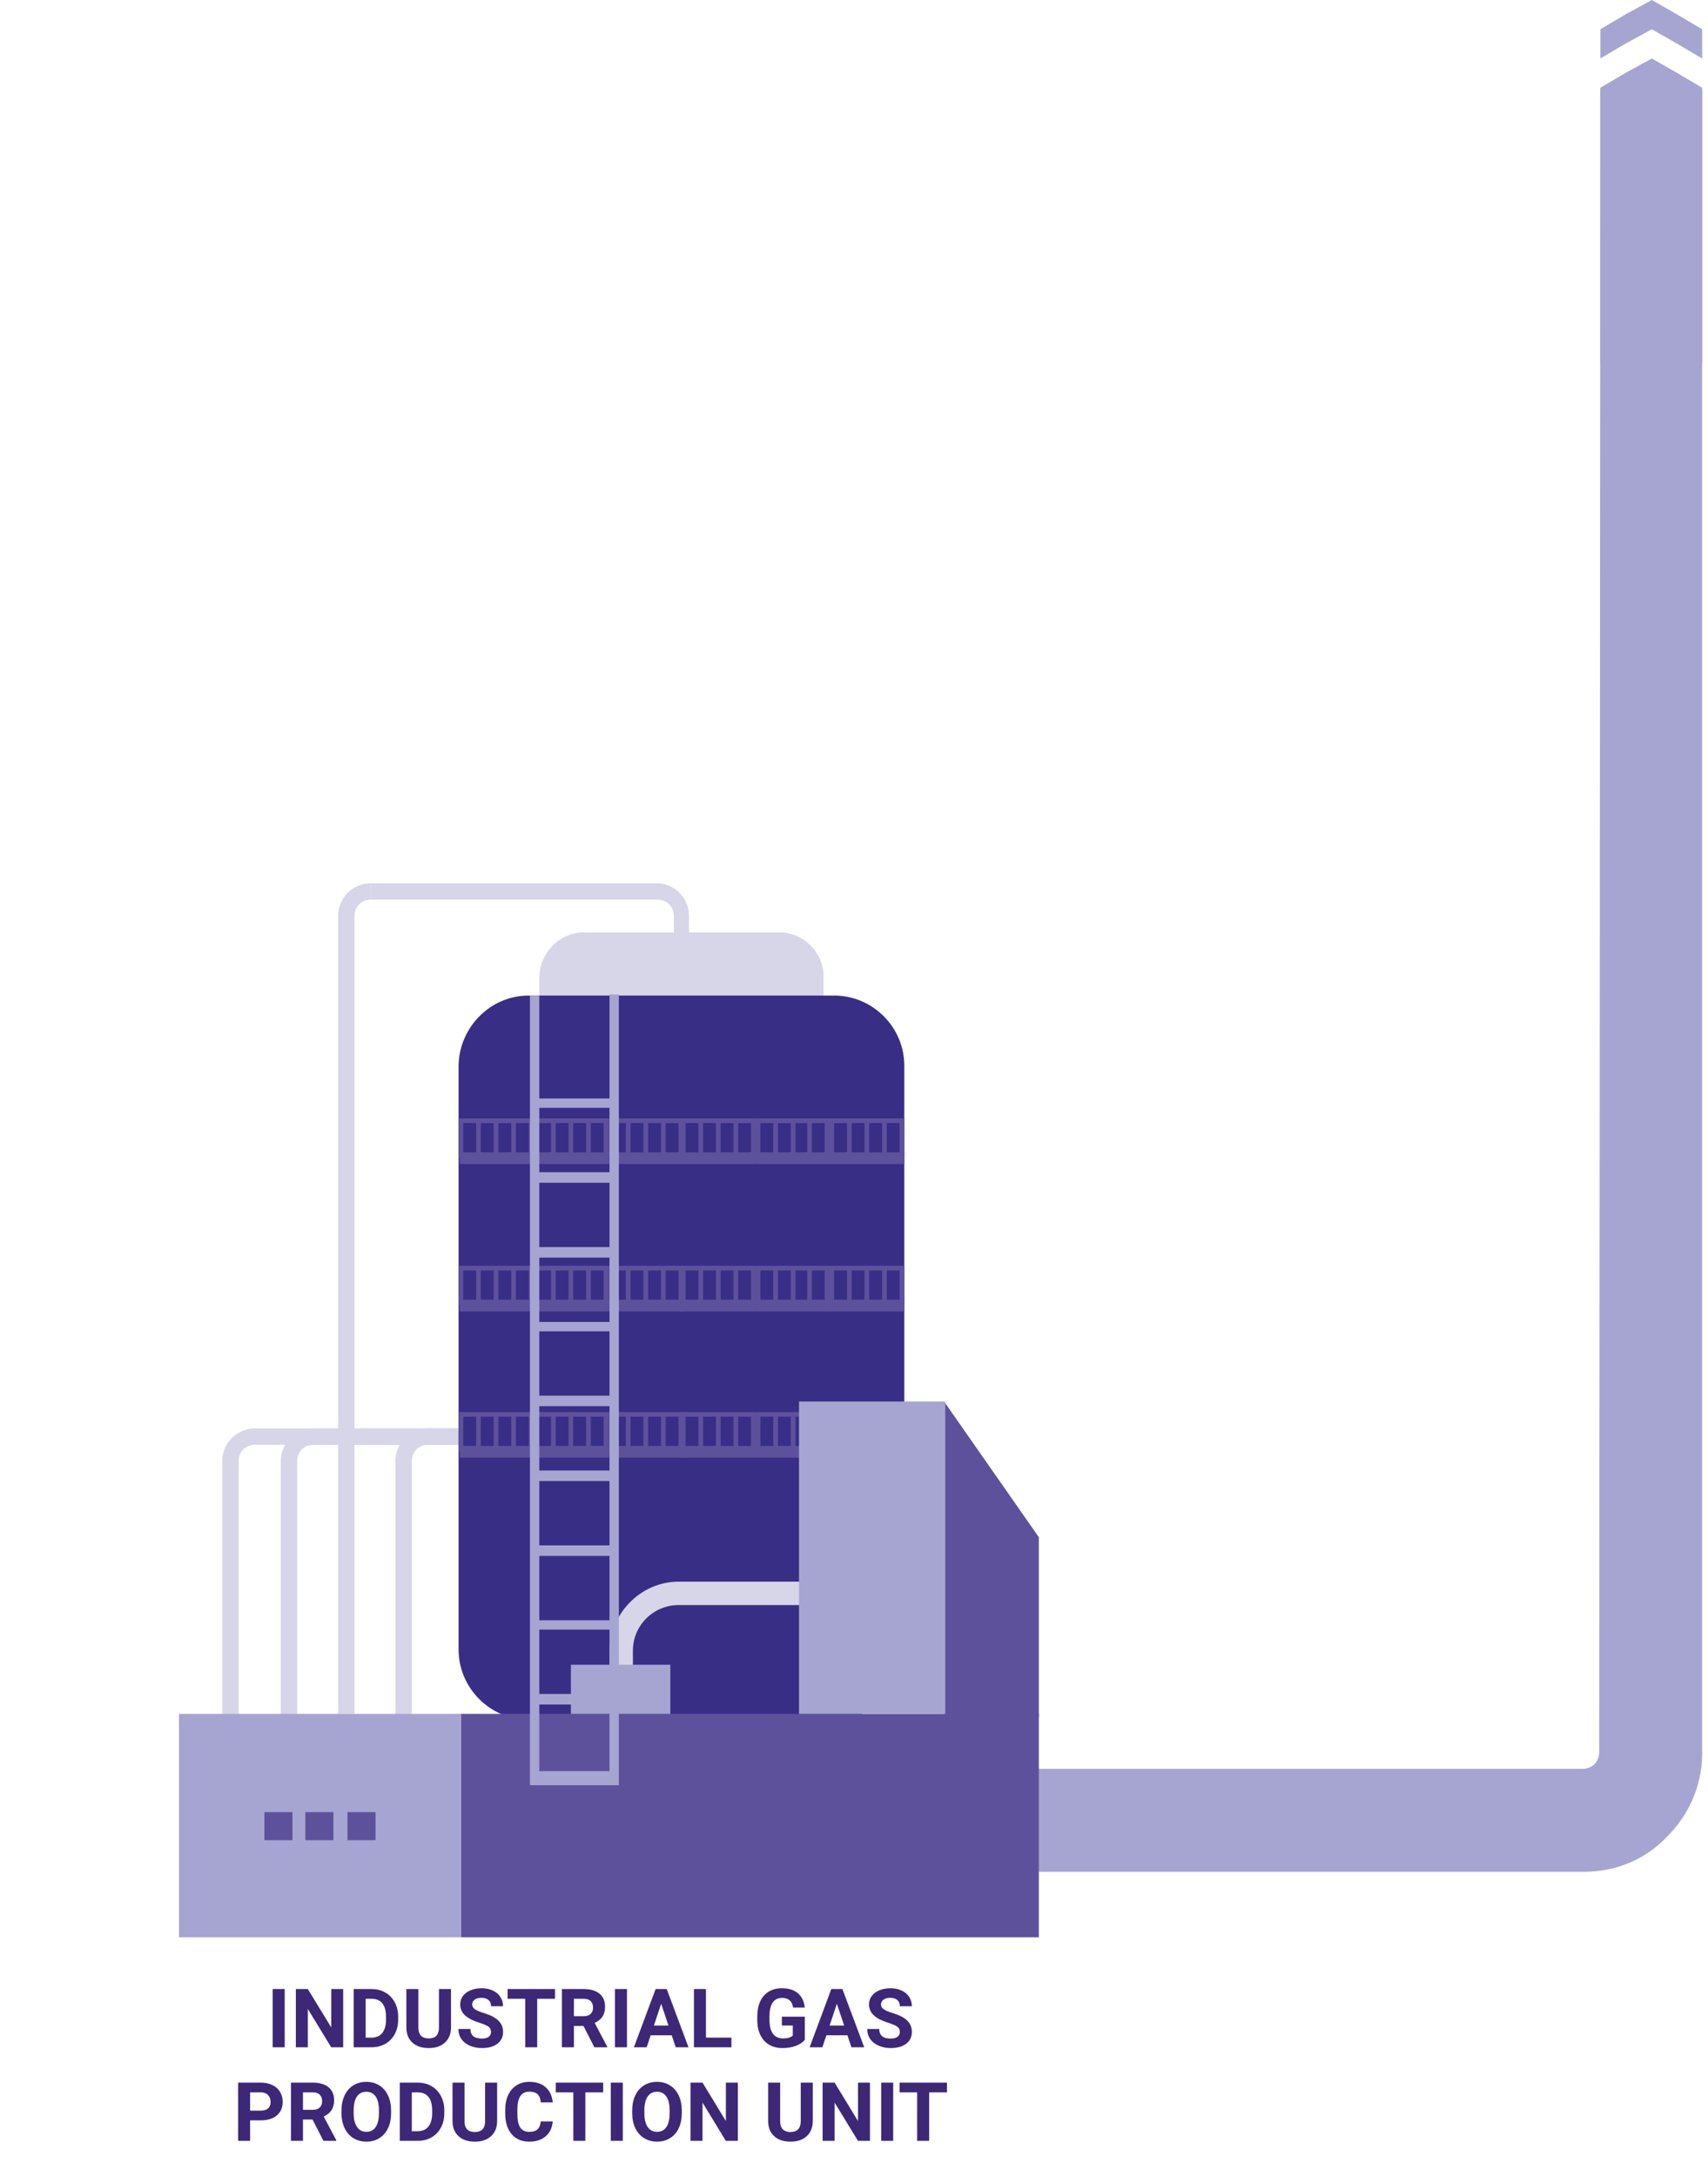 <svg width="146" height="186" viewBox="0 0 146 186" fill="none" xmlns="http://www.w3.org/2000/svg">
<g clip-path="url(#clip0)">
<path d="M50 160H135.4C138.2 160 140.7 158.9 142.5 157C144.3 155.2 145.5 152.7 145.5 149.9C145.5 135.4 145.5 27.1 145.5 12.7V7.7L143.3 6.5L141.1 5.3L139 6.4L136.8 7.6V12.6C136.8 27.1 136.7 135.3 136.7 149.8C136.7 150.2 136.5 150.6 136.3 150.8C136.1 151 135.7 151.2 135.3 151.2H50L52.2 156L50 160Z" fill="#A6A5D1"/>
<path d="M30.3 146.5H28.9V78.3C28.9 76.7 30.2 75.5 31.7 75.5V76.9C30.9 76.9 30.3 77.5 30.3 78.3V146.5V146.5Z" fill="#D7D5E8"/>
<path d="M59 85.1H57.6V78.3C57.6 77.5 57 76.9 56.2 76.9H31.7V75.5H56.1C57.7 75.5 58.9 76.8 58.9 78.3V85.1H59Z" fill="#D7D5E8"/>
<path d="M25.4 147.4H24V124.9C24 123.3 25.3 122.1 26.8 122.1H51.2V123.5H26.8C26 123.5 25.4 124.1 25.4 124.9V147.4V147.4Z" fill="#D7D5E8"/>
<path d="M20.4 147.4H19V124.9C19 123.3 20.3 122.1 21.8 122.1H46.2V123.5H21.8C21 123.5 20.4 124.1 20.4 124.9V147.4V147.4Z" fill="#D7D5E8"/>
<path d="M35.2 147.4H33.8V124.9C33.8 123.3 35.1 122.1 36.6 122.1H61V123.5H36.6C35.8 123.5 35.2 124.1 35.2 124.9V147.4Z" fill="#D7D5E8"/>
<path fill-rule="evenodd" clip-rule="evenodd" d="M49.9 79.7H66.6C68.7 79.7 70.4 81.4 70.4 83.5V115.4C70.4 117.5 68.7 119.2 66.6 119.2H49.9C47.8 119.2 46.1 117.5 46.1 115.4V83.6C46.1 81.5 47.8 79.7 49.9 79.7Z" fill="#D7D5E8"/>
<path fill-rule="evenodd" clip-rule="evenodd" d="M45.2 85.1H71.3C74.6 85.1 77.3 87.8 77.3 91.1V141C77.3 144.3 74.6 147 71.3 147H45.2C41.9 147 39.2 144.3 39.2 141V91C39.3 87.8 41.9 85.1 45.2 85.1Z" fill="#382E86"/>
<path fill-rule="evenodd" clip-rule="evenodd" d="M39.4 165.6H88.8V146.5H64.7H39.4V165.6Z" fill="#5E519C"/>
<path d="M53.1 144.4C52.5 144.4 52.1 143.9 52.1 143.4V141.2C52.1 137.9 54.8 135.2 58 135.2H68.2C68.8 135.2 69.2 135.7 69.2 136.2C69.2 136.7 68.7 137.2 68.2 137.2H58C55.9 137.2 54.1 138.9 54.1 141.1V143.3C54.2 143.9 53.7 144.4 53.1 144.4Z" fill="#D7D5E8"/>
<path d="M57.3 142.3H48.8V146.5H57.3V142.3Z" fill="#A6A5D1"/>
<path fill-rule="evenodd" clip-rule="evenodd" d="M80.7 119.8L88.8 131.4V146.8H80.7V119.8Z" fill="#5E519C"/>
<path d="M39.4 146.5H15.3V165.6H39.4V146.5Z" fill="#A6A5D1"/>
<path d="M64.6 98.5H58.2V99.5H64.6V98.5Z" fill="#5E519C"/>
<path d="M62.9 95.6H64.4H64.6V95.8V98.8C64.6 98.9 64.5 99 64.4 99C64.3 99 64.2 98.9 64.2 98.8V96H63.1V98.8C63.1 98.9 63 99 62.9 99C62.8 99 62.7 98.9 62.7 98.8V96H61.6V98.8C61.6 98.9 61.5 99 61.4 99C61.3 99 61.2 98.9 61.2 98.8V96H60.1V98.8C60.1 98.9 60 99 59.9 99C59.8 99 59.7 98.9 59.7 98.8V96H58.6V98.8C58.6 98.9 58.5 99 58.4 99C58.3 99 58.2 98.9 58.2 98.8V95.8V95.6H58.4H59.9H61.4H62.9Z" fill="#5E519C"/>
<path d="M71 98.5H64.6V99.5H71V98.5Z" fill="#5E519C"/>
<path d="M69.2 95.6H70.7H70.9V95.8V98.8C70.9 98.9 70.8 99 70.7 99C70.6 99 70.5 98.9 70.5 98.8V96H69.4V98.8C69.4 98.9 69.3 99 69.2 99C69.1 99 69 98.9 69 98.8V96H68V98.8C68 98.9 67.9 99 67.8 99C67.7 99 67.6 98.9 67.6 98.8V96H66.5V98.8C66.5 98.9 66.4 99 66.3 99C66.2 99 66.1 98.9 66.1 98.8V96H65V98.8C65 98.9 64.9 99 64.8 99C64.7 99 64.6 98.9 64.6 98.8V95.8V95.6H64.8H66.3H67.8H69.2Z" fill="#5E519C"/>
<path d="M77.3 98.5H70.9V99.5H77.3V98.5Z" fill="#5E519C"/>
<path d="M75.6 95.6H77.1H77.3V95.8V98.8C77.3 98.9 77.2 99 77.1 99C77 99 76.9 98.9 76.9 98.8V96H75.8V98.8C75.8 98.9 75.7 99 75.6 99C75.5 99 75.4 98.9 75.4 98.8V96H74.3V98.8C74.3 98.9 74.2 99 74.1 99C74 99 73.9 98.9 73.9 98.8V96H72.8V98.8C72.8 98.9 72.7 99 72.6 99C72.5 99 72.4 98.9 72.4 98.8V96H71.3V98.8C71.3 98.9 71.2 99 71.1 99C71 99 70.9 98.9 70.9 98.8V95.8V95.6H71.1H72.6H74.1H75.6Z" fill="#5E519C"/>
<path d="M45.7 98.5H39.3V99.5H45.7V98.5Z" fill="#5E519C"/>
<path d="M43.9 95.6H45.4H45.6V95.8V98.8C45.6 98.9 45.5 99 45.4 99C45.3 99 45.2 98.9 45.2 98.8V96H44.1V98.8C44.1 98.9 44 99 43.9 99C43.8 99 43.7 98.9 43.7 98.8V96H42.6V98.8C42.6 98.9 42.5 99 42.4 99C42.3 99 42.2 98.9 42.2 98.8V96H41.1V98.8C41.1 98.9 41 99 40.9 99C40.8 99 40.7 98.9 40.7 98.8V96H39.6V98.8C39.6 98.9 39.5 99 39.4 99C39.3 99 39.2 98.9 39.2 98.8V95.8V95.6H39.4H40.9H42.4H43.9Z" fill="#5E519C"/>
<path d="M52 98.5H45.6V99.5H52V98.5Z" fill="#5E519C"/>
<path d="M50.3 95.6H51.8H52V95.8V98.8C52 98.9 51.9 99 51.8 99C51.7 99 51.6 98.9 51.6 98.8V96H50.5V98.8C50.5 98.9 50.4 99 50.3 99C50.2 99 50.1 98.9 50.1 98.8V96H49V98.8C49 98.9 48.9 99 48.8 99C48.7 99 48.6 98.9 48.6 98.8V96H47.5V98.8C47.5 98.9 47.4 99 47.3 99C47.2 99 47.1 98.9 47.1 98.8V96H46V98.8C46 98.9 45.9 99 45.8 99C45.7 99 45.6 98.9 45.6 98.8V95.8V95.6H45.8H47.3H48.8H50.3Z" fill="#5E519C"/>
<path d="M58.4 98.5H52V99.5H58.4V98.5Z" fill="#5E519C"/>
<path d="M56.7 95.6H58.2H58.4V95.8V98.8C58.4 98.9 58.3 99 58.2 99C58.1 99 58 98.9 58 98.8V96H56.9V98.8C56.9 98.9 56.8 99 56.7 99C56.6 99 56.5 98.9 56.5 98.8V96H55.4V98.8C55.4 98.9 55.3 99 55.2 99C55.1 99 55 98.9 55 98.8V96H53.9V98.8C53.9 98.9 53.8 99 53.7 99C53.6 99 53.5 98.9 53.5 98.8V96H52.4V98.8C52.4 98.9 52.3 99 52.2 99C52.1 99 52 98.9 52 98.8V95.8V95.6H52.2H53.7H55.2H56.7Z" fill="#5E519C"/>
<path d="M64.6 111.1H58.2V112.1H64.6V111.1Z" fill="#5E519C"/>
<path d="M62.9 108.2H64.4H64.6V108.4V111.4C64.6 111.5 64.5 111.6 64.4 111.6C64.3 111.6 64.2 111.5 64.2 111.4V108.6H63.1V111.4C63.1 111.5 63 111.6 62.9 111.6C62.8 111.6 62.7 111.5 62.7 111.4V108.6H61.6V111.4C61.6 111.5 61.5 111.6 61.4 111.6C61.3 111.6 61.2 111.5 61.2 111.4V108.6H60.1V111.4C60.1 111.5 60 111.6 59.9 111.6C59.8 111.6 59.7 111.5 59.7 111.4V108.6H58.6V111.4C58.6 111.5 58.5 111.6 58.4 111.6C58.3 111.6 58.2 111.5 58.2 111.4V108.4V108.2H58.4H59.9H61.4H62.9Z" fill="#5E519C"/>
<path d="M71 111.1H64.6V112.1H71V111.1Z" fill="#5E519C"/>
<path d="M69.2 108.2H70.7H70.9V108.4V111.4C70.9 111.5 70.8 111.6 70.7 111.6C70.6 111.6 70.5 111.5 70.5 111.4V108.6H69.4V111.4C69.4 111.5 69.3 111.6 69.2 111.6C69.1 111.6 69 111.5 69 111.4V108.6H68V111.4C68 111.5 67.9 111.6 67.8 111.6C67.7 111.6 67.6 111.5 67.6 111.4V108.6H66.5V111.4C66.5 111.5 66.4 111.6 66.3 111.6C66.2 111.6 66.1 111.5 66.1 111.4V108.6H65V111.4C65 111.5 64.9 111.6 64.8 111.6C64.7 111.6 64.6 111.5 64.6 111.4V108.4V108.2H64.8H66.3H67.8H69.2Z" fill="#5E519C"/>
<path d="M77.3 111.1H70.9V112.1H77.3V111.1Z" fill="#5E519C"/>
<path d="M75.6 108.2H77.1H77.3V108.4V111.4C77.3 111.5 77.2 111.6 77.1 111.6C77 111.6 76.9 111.5 76.9 111.4V108.6H75.8V111.4C75.8 111.5 75.7 111.6 75.6 111.6C75.5 111.6 75.4 111.5 75.4 111.4V108.6H74.3V111.4C74.3 111.5 74.2 111.6 74.1 111.6C74 111.6 73.9 111.5 73.9 111.4V108.6H72.8V111.4C72.8 111.5 72.7 111.6 72.6 111.6C72.5 111.6 72.4 111.5 72.4 111.4V108.6H71.3V111.4C71.3 111.5 71.2 111.6 71.1 111.6C71 111.6 70.9 111.5 70.9 111.4V108.4V108.2H71.1H72.6H74.1H75.6Z" fill="#5E519C"/>
<path d="M45.7 111.1H39.3V112.1H45.7V111.1Z" fill="#5E519C"/>
<path d="M43.9 108.2H45.4H45.6V108.4V111.4C45.6 111.5 45.5 111.6 45.4 111.6C45.3 111.6 45.2 111.5 45.2 111.4V108.6H44.1V111.4C44.1 111.5 44 111.6 43.9 111.6C43.8 111.6 43.7 111.5 43.7 111.4V108.6H42.6V111.4C42.6 111.5 42.5 111.6 42.4 111.6C42.3 111.6 42.2 111.5 42.2 111.4V108.6H41.1V111.4C41.1 111.5 41 111.6 40.9 111.6C40.8 111.6 40.7 111.5 40.7 111.4V108.6H39.6V111.4C39.6 111.5 39.5 111.6 39.4 111.6C39.3 111.6 39.2 111.5 39.2 111.4V108.4V108.2H39.4H40.9H42.4H43.9Z" fill="#5E519C"/>
<path d="M52 111.1H45.6V112.1H52V111.1Z" fill="#5E519C"/>
<path d="M50.3 108.2H51.8H52V108.4V111.4C52 111.5 51.9 111.6 51.8 111.6C51.7 111.6 51.6 111.5 51.6 111.4V108.6H50.5V111.4C50.5 111.5 50.4 111.6 50.3 111.6C50.2 111.6 50.1 111.5 50.1 111.4V108.6H49V111.4C49 111.5 48.9 111.6 48.8 111.6C48.7 111.6 48.6 111.5 48.6 111.4V108.6H47.5V111.4C47.5 111.5 47.4 111.6 47.3 111.6C47.2 111.6 47.1 111.5 47.1 111.4V108.6H46V111.4C46 111.5 45.9 111.6 45.8 111.6C45.7 111.6 45.6 111.5 45.6 111.4V108.4V108.2H45.8H47.3H48.8H50.3Z" fill="#5E519C"/>
<path d="M58.4 111.1H52V112.1H58.4V111.1Z" fill="#5E519C"/>
<path d="M56.7 108.2H58.2H58.4V108.4V111.4C58.4 111.5 58.3 111.6 58.2 111.6C58.1 111.6 58 111.5 58 111.4V108.6H56.9V111.4C56.9 111.5 56.8 111.6 56.7 111.6C56.6 111.6 56.5 111.5 56.5 111.4V108.6H55.4V111.4C55.4 111.5 55.3 111.6 55.2 111.6C55.1 111.6 55 111.5 55 111.4V108.6H53.9V111.4C53.9 111.5 53.8 111.6 53.7 111.6C53.6 111.6 53.5 111.5 53.5 111.4V108.6H52.4V111.4C52.4 111.5 52.3 111.6 52.2 111.6C52.1 111.6 52 111.5 52 111.4V108.4V108.2H52.2H53.7H55.2H56.7Z" fill="#5E519C"/>
<path d="M64.6 123.6H58.2V124.6H64.6V123.6Z" fill="#5E519C"/>
<path d="M62.9 120.7H64.4H64.6V120.9V123.9C64.6 124 64.5 124.1 64.4 124.1C64.3 124.1 64.2 124 64.2 123.9V121.1H63.1V123.9C63.1 124 63 124.1 62.9 124.1C62.8 124.1 62.7 124 62.7 123.9V121.1H61.6V123.9C61.6 124 61.5 124.1 61.4 124.1C61.3 124.1 61.2 124 61.2 123.9V121.1H60.1V123.9C60.1 124 60 124.1 59.9 124.1C59.8 124.1 59.7 124 59.7 123.9V121.1H58.6V123.9C58.6 124 58.5 124.1 58.4 124.1C58.3 124.1 58.2 124 58.2 123.9V120.9V120.7H58.4H59.9H61.4H62.9Z" fill="#5E519C"/>
<path d="M71 123.6H64.6V124.6H71V123.6Z" fill="#5E519C"/>
<path d="M69.2 120.7H70.7H70.9V120.9V123.9C70.9 124 70.8 124.1 70.7 124.1C70.6 124.1 70.5 124 70.5 123.9V121.1H69.4V123.9C69.4 124 69.3 124.1 69.2 124.1C69.1 124.1 69 124 69 123.9V121.1H68V123.9C68 124 67.9 124.1 67.8 124.1C67.7 124.1 67.6 124 67.6 123.9V121.1H66.5V123.9C66.5 124 66.4 124.1 66.3 124.1C66.2 124.1 66.1 124 66.1 123.9V121.1H65V123.9C65 124 64.9 124.1 64.8 124.1C64.7 124.1 64.6 124 64.6 123.9V120.9V120.7H64.8H66.3H67.8H69.2Z" fill="#5E519C"/>
<path d="M77.3 123.6H70.9V124.6H77.3V123.6Z" fill="#5E519C"/>
<path d="M75.6 120.7H77.1H77.3V120.9V123.9C77.3 124 77.2 124.1 77.1 124.1C77 124.1 76.9 124 76.9 123.9V121.1H75.8V123.9C75.8 124 75.7 124.1 75.6 124.1C75.5 124.1 75.4 124 75.4 123.9V121.1H74.3V123.9C74.3 124 74.2 124.1 74.1 124.1C74 124.1 73.9 124 73.9 123.9V121.1H72.8V123.9C72.8 124 72.7 124.1 72.6 124.1C72.5 124.1 72.4 124 72.4 123.9V121.1H71.3V123.9C71.3 124 71.2 124.1 71.1 124.1C71 124.1 70.9 124 70.9 123.9V120.9V120.7H71.1H72.6H74.1H75.6Z" fill="#5E519C"/>
<path d="M45.7 123.6H39.3V124.6H45.7V123.6Z" fill="#5E519C"/>
<path d="M43.9 120.7H45.4H45.6V120.9V123.9C45.6 124 45.5 124.1 45.4 124.1C45.3 124.1 45.2 124 45.2 123.9V121.1H44.1V123.9C44.1 124 44 124.1 43.9 124.1C43.8 124.1 43.7 124 43.7 123.9V121.1H42.6V123.9C42.6 124 42.5 124.1 42.4 124.1C42.3 124.1 42.2 124 42.2 123.9V121.1H41.1V123.9C41.1 124 41 124.1 40.9 124.1C40.8 124.1 40.7 124 40.7 123.9V121.1H39.6V123.9C39.6 124 39.5 124.1 39.4 124.1C39.3 124.1 39.2 124 39.2 123.9V120.9V120.7H39.4H40.9H42.4H43.9Z" fill="#5E519C"/>
<path d="M52 123.6H45.6V124.6H52V123.6Z" fill="#5E519C"/>
<path d="M50.3 120.7H51.8H52V120.9V123.9C52 124 51.9 124.1 51.8 124.1C51.7 124.1 51.6 124 51.6 123.9V121.1H50.5V123.9C50.5 124 50.4 124.1 50.3 124.1C50.2 124.1 50.1 124 50.1 123.9V121.1H49V123.9C49 124 48.9 124.1 48.8 124.1C48.7 124.1 48.6 124 48.6 123.9V121.1H47.5V123.9C47.5 124 47.4 124.1 47.3 124.1C47.2 124.1 47.1 124 47.1 123.9V121.1H46V123.9C46 124 45.9 124.1 45.8 124.1C45.7 124.1 45.6 124 45.6 123.9V120.9V120.7H45.8H47.3H48.8H50.3Z" fill="#5E519C"/>
<path d="M58.4 123.6H52V124.6H58.4V123.6Z" fill="#5E519C"/>
<path d="M56.7 120.7H58.2H58.4V120.9V123.9C58.4 124 58.3 124.1 58.2 124.1C58.1 124.1 58 124 58 123.9V121.1H56.9V123.9C56.9 124 56.8 124.1 56.7 124.1C56.6 124.1 56.5 124 56.5 123.9V121.1H55.4V123.9C55.4 124 55.3 124.1 55.2 124.1C55.1 124.1 55 124 55 123.9V121.1H53.9V123.9C53.9 124 53.8 124.1 53.7 124.1C53.6 124.1 53.5 124 53.5 123.9V121.1H52.4V123.9C52.4 124 52.3 124.1 52.2 124.1C52.1 124.1 52 124 52 123.9V120.9V120.7H52.2H53.7H55.2H56.7Z" fill="#5E519C"/>
<path fill-rule="evenodd" clip-rule="evenodd" d="M52.1 85.1V93.9H46.1V85.1H45.3V93.9V94.8V100.3V101.2V106.7V107.6V113.1V114V119.5V120.4V125.9V126.8V132.3V133.2V138.7V139.6V145.1V146V151.7V152.6H46.1H52.1H52.9V151.7V146V145.1V139.6V138.7V133V132.1V126.6V125.7V120.2V119.3V113.8V113V107.5V106.6V101.1V100.2V94.7V93.8V85H52.1V85.1ZM52.1 151.4H46.1V145.7H52.1V151.4ZM52.1 144.8H46.1V139.3H52.1V144.8ZM52.1 138.5H46.1V133H52.1V138.5ZM52.1 132.1H46.1V126.6H52.1V132.1ZM52.1 125.7H46.1V120.2H52.1V125.7ZM52.1 119.3H46.1V113.8H52.1V119.3ZM52.1 113H46.1V107.5H52.1V113ZM52.1 106.6H46.1V101.1H52.1V106.6ZM52.1 100.2H46.1V94.7H52.1V100.2Z" fill="#A6A5D1"/>
<path d="M80.8 119.8H68.3V146.5H80.8V119.8Z" fill="#A6A5D1"/>
<path d="M25 154.9H22.6V157.3H25V154.9Z" fill="#5E519C"/>
<path d="M28.5 154.9H26.1V157.3H28.5V154.9Z" fill="#5E519C"/>
<path d="M32.1 154.9H29.7V157.3H32.1V154.9Z" fill="#5E519C"/>
<path d="M145.5 7.5V9.9V31H136.8V9.9V7.5L139 6.2L141.2 5L143.3 6.2L145.5 7.5Z" fill="#A6A5D1"/>
<path fill-rule="evenodd" clip-rule="evenodd" d="M136.8 5V2.5L139 1.2L141.2 0L143.3 1.2L145.5 2.5V5L143.3 3.7L141.2 2.5L139 3.7L136.8 5Z" fill="#A6A5D1"/>
<path d="M24.335 175H23.31V170.023H24.335V175ZM29.336 175H28.311L26.314 171.726V175H25.289V170.023H26.314L28.314 173.305V170.023H29.336V175ZM30.231 175V170.023H31.763C32.2 170.023 32.591 170.123 32.935 170.321C33.281 170.517 33.551 170.797 33.745 171.162C33.939 171.524 34.036 171.936 34.036 172.399V172.628C34.036 173.09 33.94 173.502 33.748 173.862C33.559 174.222 33.292 174.501 32.945 174.699C32.599 174.897 32.208 174.998 31.773 175H30.231ZM31.257 170.854V174.176H31.752C32.154 174.176 32.46 174.045 32.672 173.783C32.884 173.521 32.992 173.146 32.997 172.659V172.396C32.997 171.89 32.892 171.507 32.682 171.247C32.472 170.985 32.166 170.854 31.763 170.854H31.257ZM38.551 170.023V173.301C38.551 173.846 38.38 174.277 38.038 174.593C37.699 174.91 37.234 175.068 36.644 175.068C36.062 175.068 35.601 174.915 35.259 174.607C34.917 174.299 34.743 173.877 34.736 173.339V170.023H35.762V173.308C35.762 173.634 35.839 173.872 35.994 174.022C36.151 174.171 36.368 174.245 36.644 174.245C37.22 174.245 37.513 173.942 37.522 173.335V170.023H38.551ZM41.972 173.694C41.972 173.501 41.904 173.353 41.767 173.25C41.63 173.145 41.384 173.036 41.029 172.922C40.673 172.806 40.392 172.692 40.185 172.58C39.62 172.275 39.337 171.863 39.337 171.346C39.337 171.077 39.412 170.838 39.562 170.628C39.715 170.417 39.933 170.251 40.215 170.133C40.5 170.014 40.819 169.955 41.172 169.955C41.528 169.955 41.845 170.02 42.123 170.15C42.401 170.278 42.616 170.459 42.769 170.693C42.923 170.928 43.001 171.195 43.001 171.493H41.976C41.976 171.265 41.904 171.089 41.76 170.963C41.617 170.836 41.415 170.772 41.155 170.772C40.905 170.772 40.71 170.826 40.571 170.933C40.432 171.037 40.362 171.176 40.362 171.35C40.362 171.511 40.443 171.647 40.605 171.756C40.769 171.866 41.009 171.968 41.326 172.064C41.91 172.239 42.334 172.457 42.601 172.717C42.868 172.977 43.001 173.3 43.001 173.688C43.001 174.118 42.838 174.457 42.512 174.703C42.186 174.946 41.748 175.068 41.196 175.068C40.813 175.068 40.465 174.999 40.15 174.86C39.836 174.719 39.596 174.526 39.429 174.282C39.265 174.038 39.183 173.756 39.183 173.435H40.212C40.212 173.984 40.54 174.258 41.196 174.258C41.44 174.258 41.63 174.209 41.767 174.111C41.904 174.011 41.972 173.872 41.972 173.694ZM47.444 170.854H45.92V175H44.895V170.854H43.391V170.023H47.444V170.854ZM49.874 173.178H49.058V175H48.032V170.023H49.881C50.469 170.023 50.923 170.154 51.242 170.417C51.561 170.679 51.72 171.049 51.72 171.527C51.72 171.867 51.646 172.151 51.498 172.378C51.352 172.604 51.13 172.784 50.831 172.918L51.908 174.952V175H50.808L49.874 173.178ZM49.058 172.348H49.885C50.142 172.348 50.342 172.283 50.483 172.153C50.624 172.021 50.695 171.84 50.695 171.609C50.695 171.375 50.628 171.19 50.493 171.056C50.361 170.921 50.157 170.854 49.881 170.854H49.058V172.348ZM53.593 175H52.568V170.023H53.593V175ZM57.418 173.975H55.62L55.278 175H54.188L56.041 170.023H56.991L58.853 175H57.763L57.418 173.975ZM55.897 173.144H57.141L56.516 171.281L55.897 173.144ZM60.344 174.176H62.521V175H59.318V170.023H60.344V174.176ZM68.793 174.371C68.608 174.592 68.347 174.764 68.01 174.887C67.673 175.008 67.299 175.068 66.889 175.068C66.459 175.068 66.08 174.975 65.754 174.788C65.431 174.599 65.18 174.326 65.002 173.968C64.827 173.61 64.737 173.19 64.732 172.707V172.368C64.732 171.871 64.816 171.442 64.982 171.08C65.151 170.715 65.392 170.437 65.707 170.246C66.023 170.052 66.394 169.955 66.817 169.955C67.408 169.955 67.869 170.096 68.202 170.379C68.534 170.659 68.731 171.068 68.793 171.606H67.795C67.749 171.321 67.648 171.113 67.491 170.98C67.336 170.848 67.122 170.782 66.848 170.782C66.499 170.782 66.234 170.913 66.052 171.175C65.87 171.437 65.777 171.827 65.775 172.344V172.662C65.775 173.184 65.874 173.578 66.072 173.845C66.27 174.111 66.561 174.245 66.944 174.245C67.329 174.245 67.603 174.163 67.768 173.999V173.141H66.835V172.385H68.793V174.371ZM72.436 173.975H70.639L70.297 175H69.207L71.059 170.023H72.009L73.872 175H72.782L72.436 173.975ZM70.915 173.144H72.16L71.534 171.281L70.915 173.144ZM76.918 173.694C76.918 173.501 76.849 173.353 76.712 173.25C76.576 173.145 76.33 173.036 75.974 172.922C75.619 172.806 75.337 172.692 75.13 172.58C74.565 172.275 74.282 171.863 74.282 171.346C74.282 171.077 74.357 170.838 74.508 170.628C74.66 170.417 74.878 170.251 75.161 170.133C75.445 170.014 75.764 169.955 76.118 169.955C76.473 169.955 76.79 170.02 77.068 170.15C77.346 170.278 77.561 170.459 77.714 170.693C77.869 170.928 77.946 171.195 77.946 171.493H76.921C76.921 171.265 76.849 171.089 76.706 170.963C76.562 170.836 76.36 170.772 76.101 170.772C75.85 170.772 75.655 170.826 75.516 170.933C75.377 171.037 75.308 171.176 75.308 171.35C75.308 171.511 75.388 171.647 75.55 171.756C75.714 171.866 75.955 171.968 76.272 172.064C76.855 172.239 77.28 172.457 77.546 172.717C77.813 172.977 77.946 173.3 77.946 173.688C77.946 174.118 77.783 174.457 77.457 174.703C77.132 174.946 76.693 175.068 76.142 175.068C75.759 175.068 75.41 174.999 75.096 174.86C74.781 174.719 74.541 174.526 74.374 174.282C74.21 174.038 74.128 173.756 74.128 173.435H75.157C75.157 173.984 75.485 174.258 76.142 174.258C76.385 174.258 76.576 174.209 76.712 174.111C76.849 174.011 76.918 173.872 76.918 173.694ZM21.379 181.247V183H20.354V178.023H22.295C22.669 178.023 22.997 178.092 23.279 178.229C23.564 178.365 23.783 178.56 23.936 178.813C24.088 179.064 24.165 179.35 24.165 179.671C24.165 180.159 23.997 180.544 23.662 180.826C23.329 181.106 22.868 181.247 22.278 181.247H21.379ZM21.379 180.416H22.295C22.566 180.416 22.772 180.352 22.914 180.225C23.057 180.097 23.129 179.915 23.129 179.678C23.129 179.434 23.057 179.237 22.914 179.086C22.77 178.936 22.572 178.859 22.319 178.854H21.379V180.416ZM26.714 181.178H25.898V183H24.872V178.023H26.721C27.309 178.023 27.762 178.154 28.081 178.417C28.401 178.679 28.56 179.049 28.56 179.527C28.56 179.867 28.486 180.151 28.338 180.378C28.192 180.604 27.97 180.784 27.671 180.918L28.748 182.952V183H27.648L26.714 181.178ZM25.898 180.348H26.725C26.982 180.348 27.181 180.283 27.323 180.153C27.464 180.021 27.535 179.84 27.535 179.609C27.535 179.375 27.467 179.19 27.333 179.056C27.201 178.921 26.997 178.854 26.721 178.854H25.898V180.348ZM33.431 180.625C33.431 181.114 33.344 181.544 33.171 181.913C32.998 182.282 32.749 182.567 32.426 182.768C32.105 182.968 31.735 183.068 31.318 183.068C30.906 183.068 30.538 182.969 30.214 182.771C29.891 182.573 29.64 182.29 29.462 181.923C29.285 181.554 29.195 181.13 29.192 180.652V180.406C29.192 179.916 29.28 179.485 29.456 179.114C29.633 178.74 29.883 178.454 30.204 178.256C30.528 178.055 30.897 177.955 31.311 177.955C31.726 177.955 32.094 178.055 32.416 178.256C32.739 178.454 32.989 178.74 33.164 179.114C33.342 179.485 33.431 179.915 33.431 180.402V180.625ZM32.392 180.399C32.392 179.877 32.298 179.481 32.111 179.209C31.924 178.938 31.658 178.803 31.311 178.803C30.967 178.803 30.702 178.937 30.515 179.206C30.328 179.473 30.234 179.865 30.231 180.382V180.625C30.231 181.133 30.325 181.527 30.512 181.807C30.699 182.087 30.967 182.228 31.318 182.228C31.662 182.228 31.927 182.093 32.111 181.824C32.296 181.553 32.389 181.159 32.392 180.642V180.399ZM34.176 183V178.023H35.707C36.145 178.023 36.535 178.123 36.879 178.321C37.226 178.517 37.496 178.797 37.69 179.162C37.883 179.524 37.98 179.936 37.98 180.399V180.628C37.98 181.09 37.884 181.502 37.693 181.862C37.504 182.222 37.236 182.501 36.89 182.699C36.543 182.897 36.153 182.998 35.717 183H34.176ZM35.201 178.854V182.176H35.697C36.098 182.176 36.404 182.045 36.616 181.783C36.828 181.521 36.936 181.146 36.941 180.659V180.396C36.941 179.89 36.836 179.507 36.627 179.247C36.417 178.985 36.11 178.854 35.707 178.854H35.201ZM42.495 178.023V181.301C42.495 181.846 42.324 182.277 41.982 182.593C41.643 182.91 41.178 183.068 40.588 183.068C40.007 183.068 39.545 182.915 39.204 182.607C38.862 182.299 38.688 181.877 38.681 181.339V178.023H39.706V181.308C39.706 181.634 39.783 181.872 39.938 182.022C40.096 182.171 40.312 182.245 40.588 182.245C41.164 182.245 41.457 181.942 41.466 181.335V178.023H42.495ZM47.243 181.342C47.204 181.878 47.006 182.299 46.648 182.607C46.292 182.915 45.823 183.068 45.24 183.068C44.602 183.068 44.099 182.854 43.732 182.426C43.368 181.995 43.185 181.405 43.185 180.655V180.351C43.185 179.873 43.27 179.451 43.438 179.086C43.607 178.722 43.847 178.443 44.16 178.249C44.474 178.053 44.839 177.955 45.253 177.955C45.828 177.955 46.29 178.109 46.641 178.417C46.992 178.724 47.195 179.156 47.249 179.712H46.224C46.199 179.391 46.109 179.158 45.954 179.015C45.801 178.869 45.568 178.796 45.253 178.796C44.912 178.796 44.655 178.919 44.484 179.165C44.316 179.409 44.229 179.788 44.225 180.303V180.679C44.225 181.217 44.306 181.61 44.467 181.858C44.631 182.107 44.889 182.231 45.24 182.231C45.556 182.231 45.792 182.159 45.947 182.016C46.105 181.87 46.194 181.645 46.217 181.342H47.243ZM51.56 178.854H50.035V183H49.01V178.854H47.506V178.023H51.56V178.854ZM53.238 183H52.212V178.023H53.238V183ZM58.279 180.625C58.279 181.114 58.193 181.544 58.02 181.913C57.846 182.282 57.598 182.567 57.274 182.768C56.953 182.968 56.584 183.068 56.167 183.068C55.755 183.068 55.387 182.969 55.063 182.771C54.739 182.573 54.489 182.29 54.311 181.923C54.133 181.554 54.043 181.13 54.041 180.652V180.406C54.041 179.916 54.129 179.485 54.304 179.114C54.482 178.74 54.731 178.454 55.053 178.256C55.376 178.055 55.745 177.955 56.16 177.955C56.575 177.955 56.943 178.055 57.264 178.256C57.588 178.454 57.837 178.74 58.013 179.114C58.19 179.485 58.279 179.915 58.279 180.402V180.625ZM57.24 180.399C57.24 179.877 57.147 179.481 56.96 179.209C56.773 178.938 56.507 178.803 56.16 178.803C55.816 178.803 55.551 178.937 55.364 179.206C55.177 179.473 55.082 179.865 55.08 180.382V180.625C55.08 181.133 55.173 181.527 55.36 181.807C55.547 182.087 55.816 182.228 56.167 182.228C56.511 182.228 56.775 182.093 56.96 181.824C57.145 181.553 57.238 181.159 57.24 180.642V180.399ZM63.071 183H62.046L60.05 179.726V183H59.024V178.023H60.05L62.049 181.305V178.023H63.071V183ZM69.477 178.023V181.301C69.477 181.846 69.306 182.277 68.964 182.593C68.624 182.91 68.159 183.068 67.569 183.068C66.988 183.068 66.527 182.915 66.185 182.607C65.843 182.299 65.669 181.877 65.662 181.339V178.023H66.688V181.308C66.688 181.634 66.765 181.872 66.92 182.022C67.077 182.171 67.294 182.245 67.569 182.245C68.146 182.245 68.439 181.942 68.448 181.335V178.023H69.477ZM74.364 183H73.339L71.343 179.726V183H70.317V178.023H71.343L73.342 181.305V178.023H74.364V183ZM76.35 183H75.325V178.023H76.35V183ZM80.947 178.854H79.423V183H78.397V178.854H76.894V178.023H80.947V178.854Z" fill="#3D2777"/>
</g>
<defs>
<clipPath id="clip0">
<rect width="145.5" height="186" fill="white"/>
</clipPath>
</defs>
</svg>
